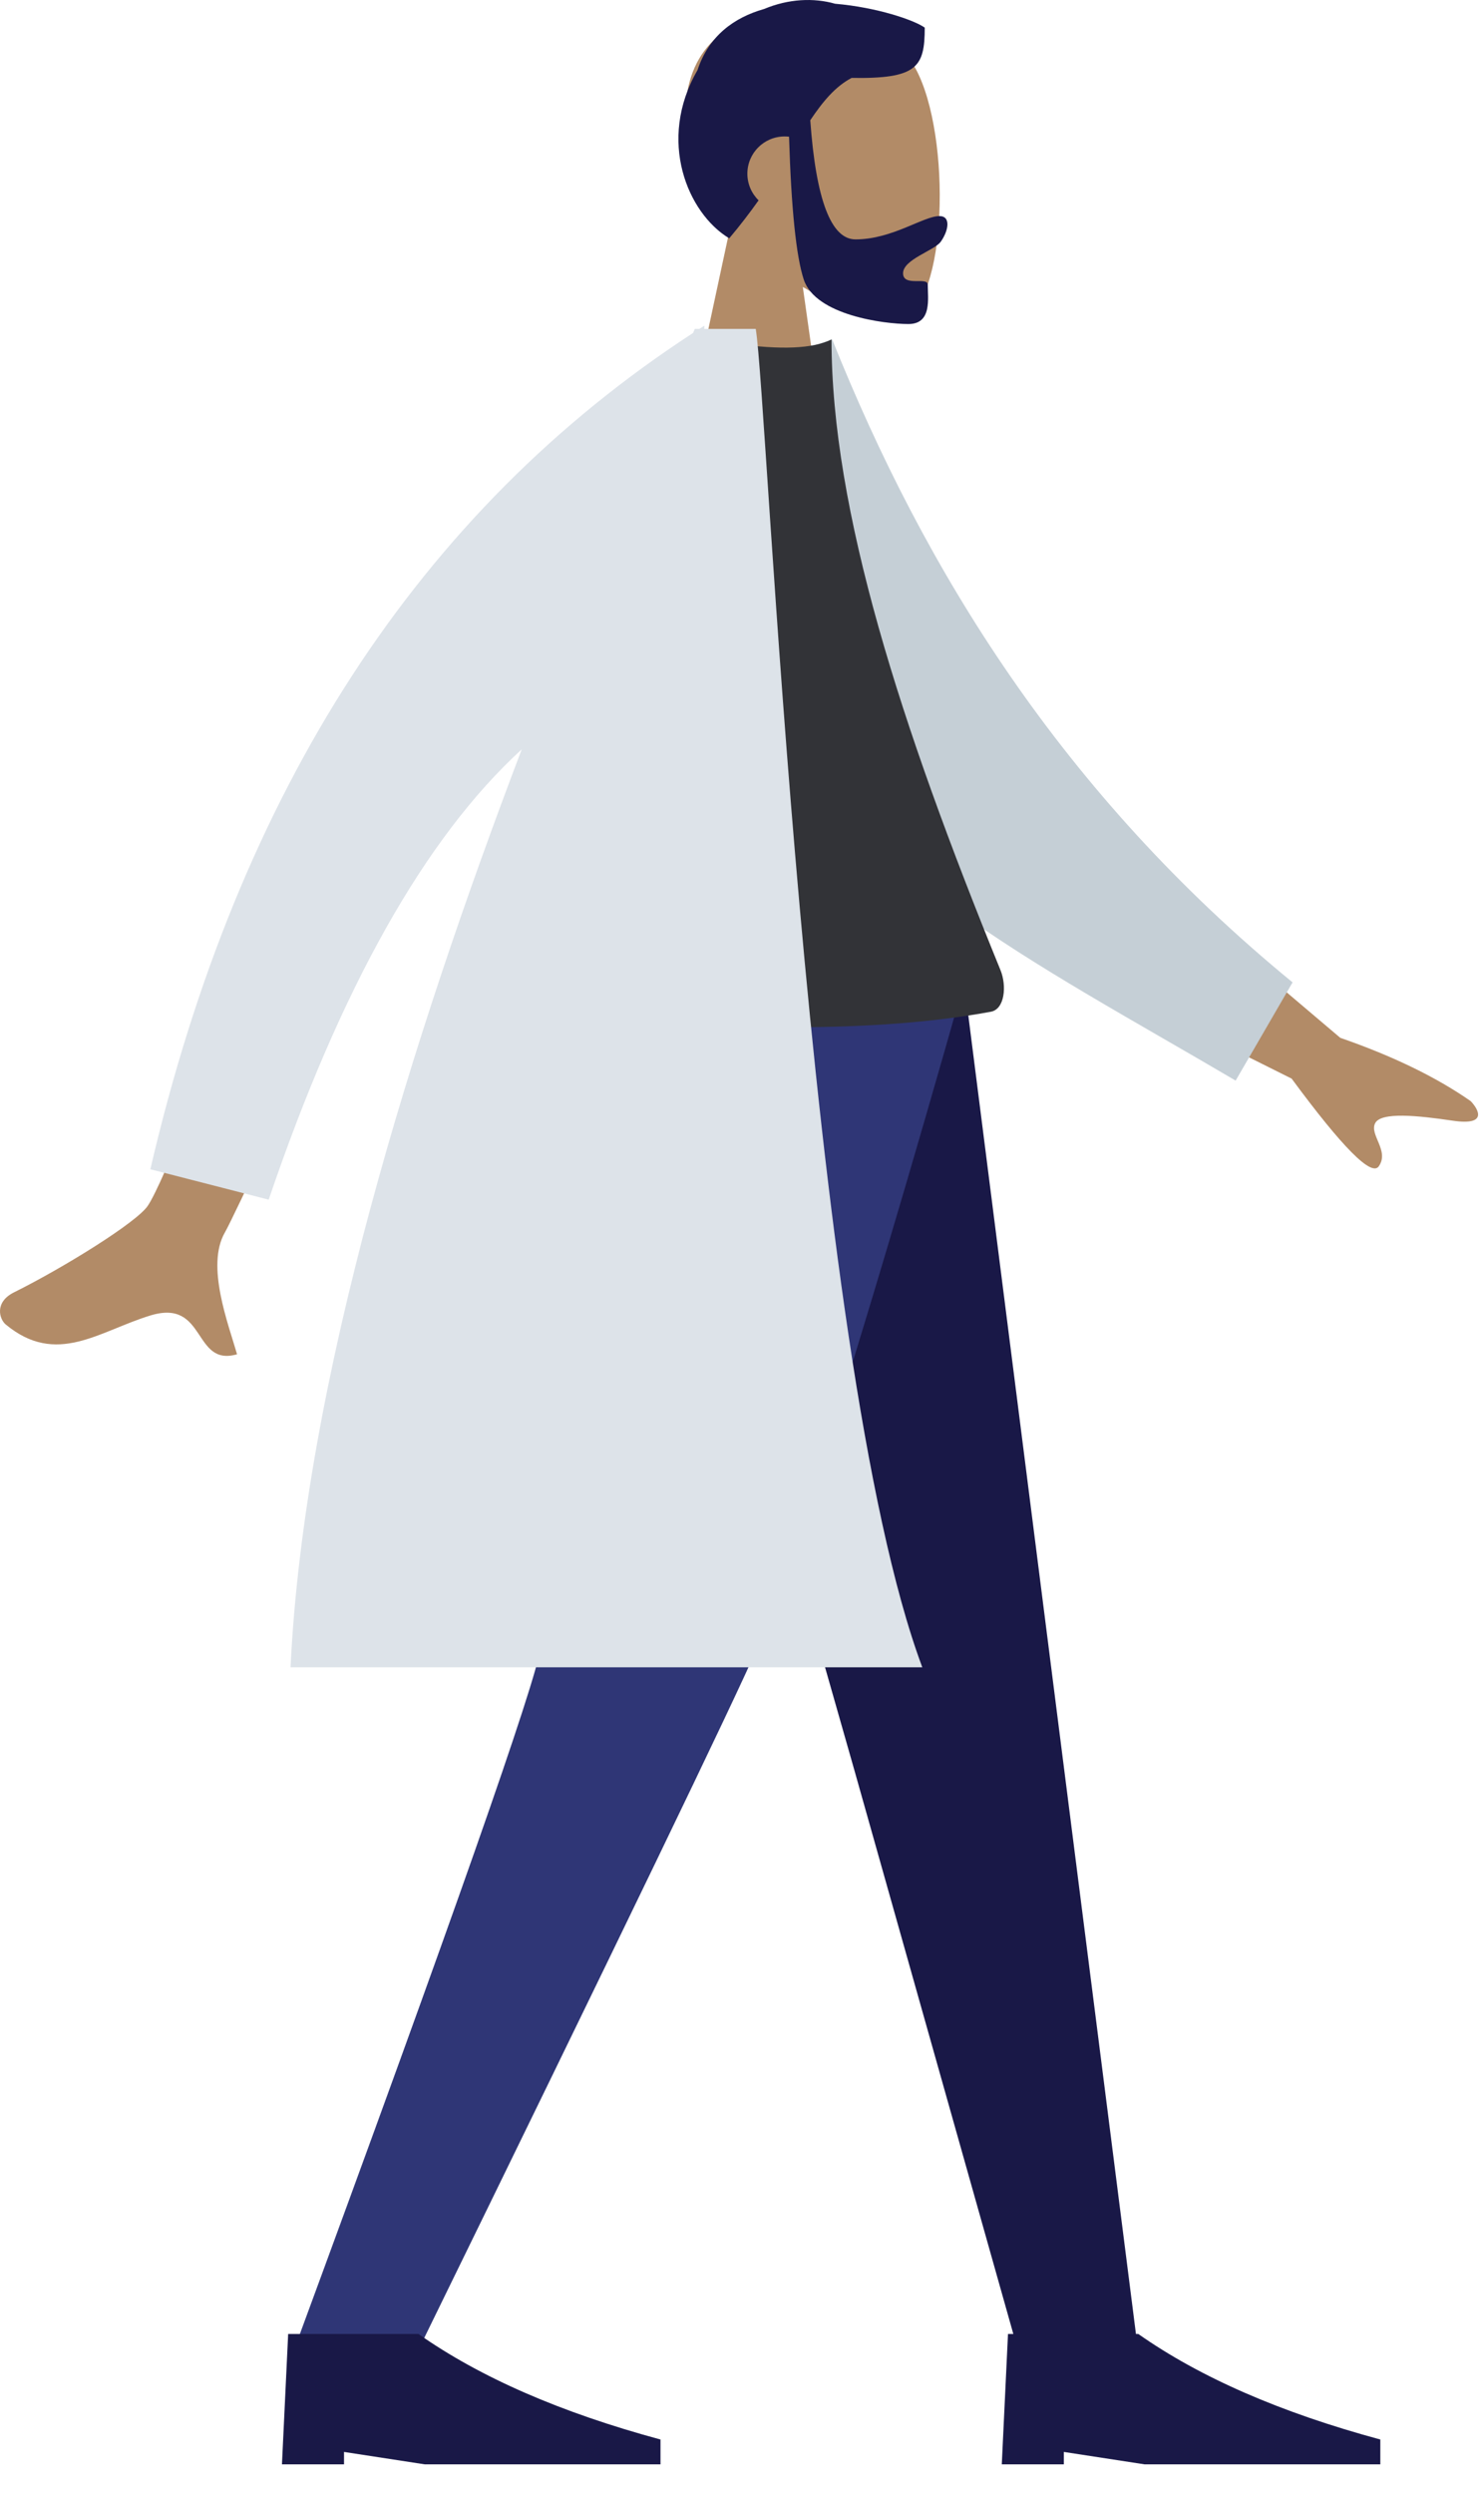 <svg width="50" height="84" viewBox="0 0 50 84" fill="none" xmlns="http://www.w3.org/2000/svg">
<path fill-rule="evenodd" clip-rule="evenodd" d="M24.609 7.625C23.645 6.494 22.993 5.108 23.102 3.555C23.416 -0.919 29.645 0.065 30.856 2.324C32.068 4.582 31.924 10.31 30.358 10.714C29.733 10.875 28.403 10.481 27.049 9.665L27.899 15.677H22.881L24.609 7.625Z" fill="#B28B67"/>
<path fill-rule="evenodd" clip-rule="evenodd" d="M27.3 4.05C27.492 6.725 28 8.063 28.824 8.063C30.061 8.063 31.109 7.278 31.652 7.278C32.047 7.278 31.959 7.773 31.697 8.14C31.481 8.443 30.427 8.735 30.427 9.204C30.427 9.673 31.259 9.31 31.259 9.588C31.259 10.049 31.406 10.914 30.607 10.914C29.798 10.914 27.48 10.62 27.082 9.419C26.826 8.645 26.66 7.04 26.585 4.604C26.536 4.599 26.486 4.596 26.435 4.596C25.742 4.596 25.181 5.157 25.181 5.85C25.181 6.202 25.326 6.52 25.559 6.748C25.268 7.157 24.943 7.585 24.57 8.027C23.17 7.187 22.131 4.727 23.5 2.364C23.878 1.207 24.735 0.589 25.747 0.302C26.567 -0.041 27.417 -0.08 28.136 0.126C29.544 0.246 30.801 0.676 31.157 0.931C31.157 2.264 30.899 2.659 28.693 2.624C28.151 2.91 27.734 3.403 27.3 4.05Z" fill="#191847"/>
<path fill-rule="evenodd" clip-rule="evenodd" d="M21.209 33.031L28.789 59.632L34.319 79.238H38.353L32.476 33.031H21.209Z" fill="#191847"/>
<path fill-rule="evenodd" clip-rule="evenodd" d="M19.181 33.031C19.006 46.741 18.408 54.219 18.224 55.465C18.04 56.71 15.256 64.635 9.873 79.238H14.052C20.905 65.229 24.73 57.304 25.529 55.465C26.327 53.625 28.789 46.147 32.499 33.031H19.181Z" fill="#2F3676"/>
<path fill-rule="evenodd" clip-rule="evenodd" d="M9.5 83.001L9.709 78.611H14.1C16.181 80.074 18.9 81.259 22.254 82.165V83.001H14.309L11.591 82.583V83.001H9.5Z" fill="#191847"/>
<path fill-rule="evenodd" clip-rule="evenodd" d="M33.753 83.001L33.962 78.611H38.353C40.435 80.074 43.153 81.259 46.507 82.165V83.001H38.562L35.844 82.583V83.001H33.753Z" fill="#191847"/>
<path fill-rule="evenodd" clip-rule="evenodd" d="M38.846 29.604L45.158 34.955C46.928 35.568 48.393 36.279 49.553 37.088C49.821 37.369 50.13 37.921 48.95 37.746C47.77 37.572 46.522 37.442 46.33 37.835C46.138 38.228 46.822 38.762 46.453 39.285C46.207 39.633 45.229 38.648 43.519 36.329L37.121 33.136L38.846 29.604ZM10.267 27.288L13.97 27.826C9.995 36.451 7.864 41.012 7.577 41.51C6.931 42.63 7.69 44.58 7.987 45.613C6.486 46.046 6.966 43.727 5.068 44.306C3.336 44.834 1.906 46.031 0.191 44.608C-0.02 44.432 -0.198 43.86 0.473 43.527C2.143 42.697 4.595 41.177 4.976 40.617C5.496 39.853 7.259 35.41 10.267 27.288Z" fill="#B28B67"/>
<path fill-rule="evenodd" clip-rule="evenodd" d="M25.745 12.192L28.039 11.433C31.152 19.209 35.794 26.732 43.55 33.087L41.632 36.396C34.816 32.381 28.363 29.261 25.745 23.236C24.866 21.214 25.673 14.61 25.745 12.192Z" fill="#C5CFD6"/>
<path fill-rule="evenodd" clip-rule="evenodd" d="M17.863 34.076C24.436 34.773 29.61 34.773 33.385 34.076C33.852 33.99 33.926 33.207 33.709 32.675C30.332 24.401 28.016 17.18 28.016 11.433C27.396 11.745 26.312 11.792 24.763 11.573C20.599 17.496 18.685 24.292 17.863 34.076Z" fill="#323337"/>
<path fill-rule="evenodd" clip-rule="evenodd" d="M23.728 11.077H25.463C25.867 13.453 27.141 45.63 31.075 56.156H9.789C10.251 46.514 13.891 34.931 17.579 25.238C14.318 28.222 11.476 33.278 9.053 40.406L5.066 39.382C8.03 26.608 14.125 17.219 23.351 11.215C23.371 11.169 23.39 11.123 23.41 11.077H23.564C23.62 11.041 23.677 11.005 23.734 10.969L23.728 11.077Z" fill="#DDE3E9"/>
</svg>

